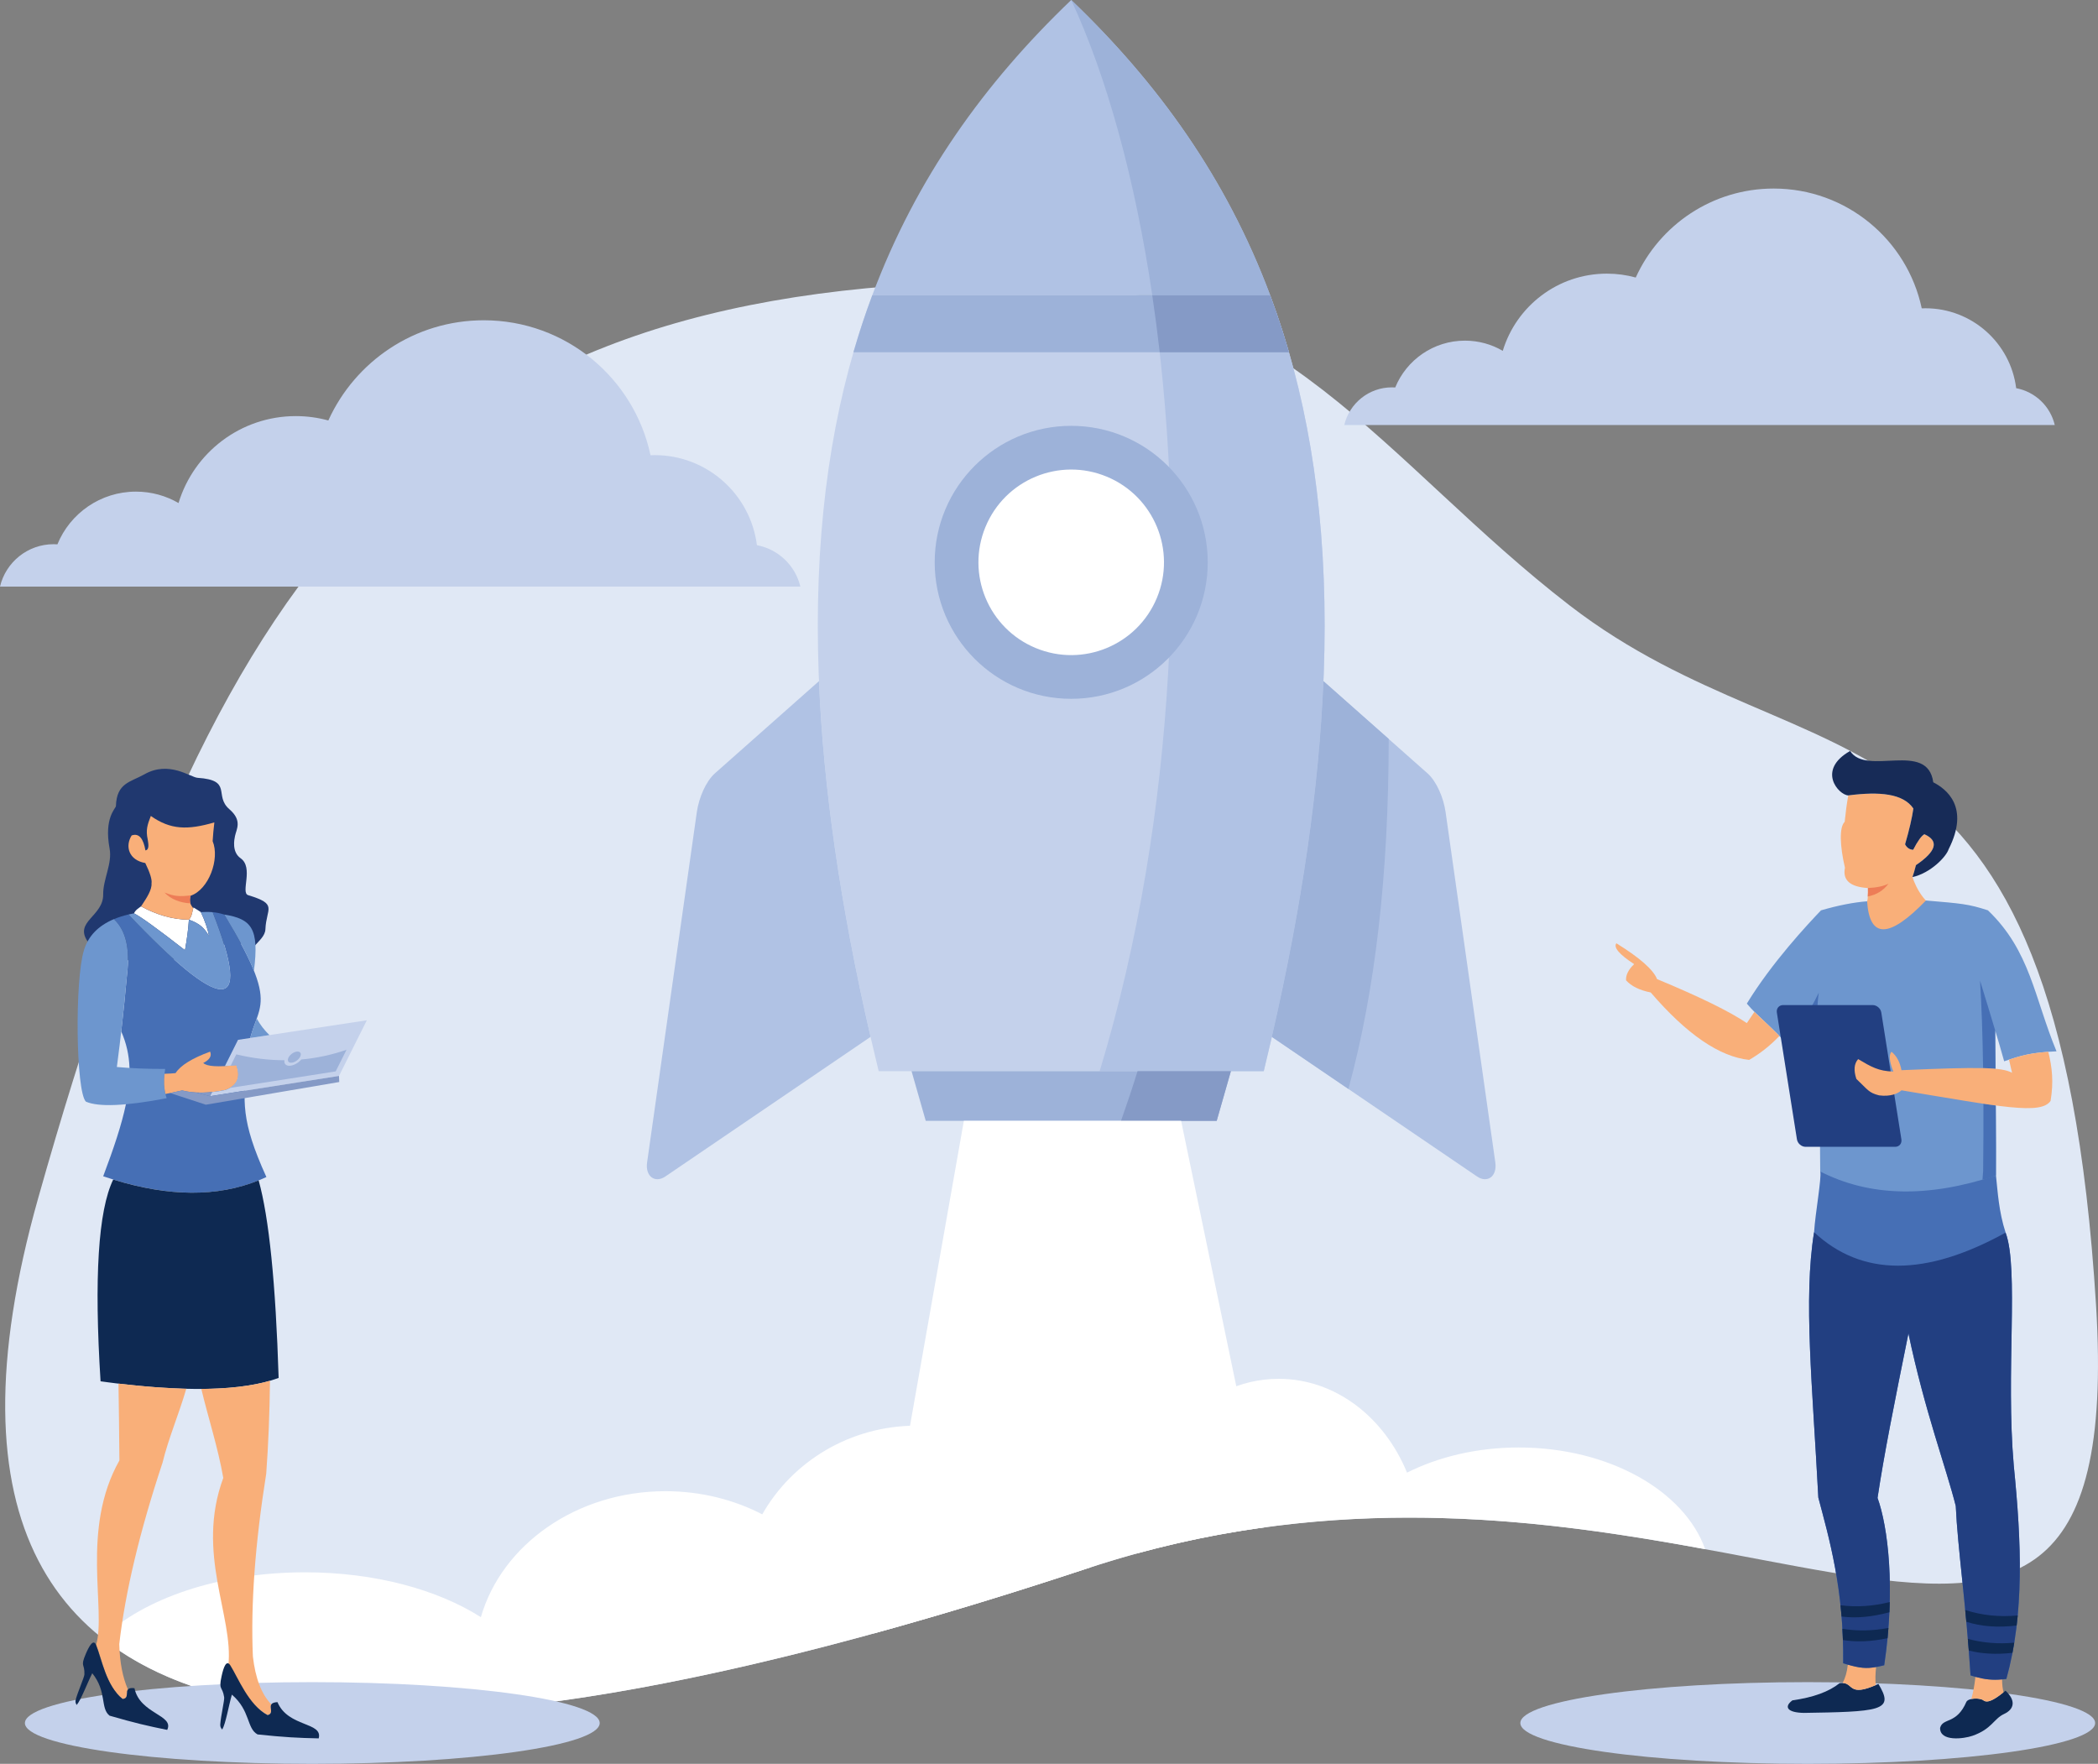 <?xml version="1.0" encoding="UTF-8"?><svg id="a" xmlns="http://www.w3.org/2000/svg" viewBox="0 0 1761.19 1480.68"><rect x="0" y="0" width="1761.19" height="1480.68" fill="#808080" stroke="none"/><path d="M858.97,236.09c214.07,0,304.26,153.16,458.77,272.23,204.56,157.59,409.05,55,441.81,587.42,29.14,473.87-334.55,51.3-847.36,221.05C399.39,1486.54-122.89,1554.89,32.08,1005.69,187.05,456.46,361.6,236.09,858.97,236.09Z" style="fill:#e0e8f5; fill-rule:evenodd;"/><path d="M1275.06,1215.12c75.51,0,138.91,36.34,156.35,85.33-130.52-23.93-293.43-46.62-476.97,3.63-.15-3-.23-6.04-.23-9.08,0-75.96,53.34-137.53,119.16-137.53,47.6,0,88.69,32.18,107.77,78.76,26.45-13.31,58.9-21.13,93.93-21.13h0Zm-359.78,100.72c-1.04,.33-2.06,.63-3.09,.96-335.51,111.08-675.06,178.69-826.35,58.35,34.45-33.08,97.78-55.26,170.24-55.26,58.67,0,111.39,14.57,147.6,37.67,17.46-60.77,80.22-105.76,154.94-105.76,29.67,0,57.47,7.1,81.27,19.43,25.21-44.39,73.8-74.46,129.6-74.46,72.99,0,133.61,51.4,145.79,119.07Z" style="fill:#fff; fill-rule:evenodd;"/><path d="M262.16,1412.09c133.23,0,241.27,15.38,241.27,34.34s-108.04,34.25-241.27,34.25-241.25-15.35-241.25-34.25,108.02-34.34,241.25-34.34Z" style="fill:#c4d1eb; fill-rule:evenodd;"/><path d="M1517.52,1412.09c133.23,0,241.27,15.38,241.27,34.34s-108.04,34.25-241.27,34.25-241.25-15.35-241.25-34.25,108.02-34.34,241.25-34.34Z" style="fill:#c4d1eb; fill-rule:evenodd;"/><path d="M1060.86,899.2c69.98-287.32,64.54-493.07,5.39-651.3h-334.04c-59.11,158.22-64.57,363.98,5.41,651.3h323.23Z" style="fill:#c4d1eb; fill-rule:evenodd;"/><path d="M1060.86,899.2c69.98-287.32,64.54-493.07,5.39-651.3h-98.98c28.74,193.84,21.49,434.86-44.14,651.3h137.73Z" style="fill:#b0c2e4; fill-rule:evenodd;"/><path d="M1066.29,247.91c-36.71-98.25-94.13-178.15-167.05-247.91-72.89,69.75-130.31,149.66-167.02,247.91h334.07Z" style="fill:#b0c2e4; fill-rule:evenodd;"/><polygon points="765.21 899.2 1033.28 899.2 1021.36 940.89 777.12 940.89 765.21 899.2" style="fill:#9db2d9; fill-rule:evenodd;"/><path d="M899.23,357.47c63.3,0,114.61,51.3,114.61,114.58s-51.31,114.58-114.61,114.58-114.59-51.3-114.59-114.58,51.33-114.58,114.59-114.58Z" style="fill:#9db2d9; fill-rule:evenodd;"/><circle cx="899.23" cy="472.05" r="77.87" transform="translate(119 1122.19) rotate(-67.5)" style="fill:#fff;"/><path d="M716.45,295.67h365.57c-4.71-16.4-9.99-32.31-15.77-47.76h-334.04c-5.78,15.45-11.04,31.37-15.77,47.76Z" style="fill:#9db2d9; fill-rule:evenodd;"/><path d="M1066.29,247.91c-36.71-98.25-94.13-178.15-167.05-247.91,29.94,64.52,53.57,150.22,68.06,247.91h98.99Z" style="fill:#9db2d9; fill-rule:evenodd;"/><path d="M1066.25,247.91h-98.96c2.31,15.62,4.4,31.56,6.24,47.76h108.49c-4.71-16.4-9.99-32.31-15.77-47.76Z" style="fill:#859ac6; fill-rule:evenodd;"/><path d="M1033.28,899.2h-78.35c-4.35,14.04-9,27.93-13.87,41.69h80.31l11.92-41.69Z" style="fill:#859ac6; fill-rule:evenodd;"/><path d="M1110.96,571.8l87.34,77.35c7.58,6.69,13.53,20.53,15.23,32.64l41.72,293.92c1.71,12.15-6.89,17.62-15.24,11.95l-172.35-117.25c25.66-111.42,39.65-210.25,43.28-298.62h0Zm-423.47,0l-87.31,77.35c-7.57,6.69-13.51,20.53-15.23,32.64l-41.72,293.92c-1.73,12.15,6.87,17.62,15.23,11.95l172.35-117.25c-25.64-111.42-39.65-210.25-43.31-298.62Z" style="fill:#b0c2e4; fill-rule:evenodd;"/><path d="M1131.94,914.12c22.5-82.26,33.79-180.2,33.82-293.83l-54.77-48.49c-3.67,88.37-17.66,187.2-43.32,298.62l64.26,43.7Z" style="fill:#9db2d9; fill-rule:evenodd;"/><path d="M671.87,492.44H0c4.83-20.43,23.15-35.61,45.04-35.61,1.05,0,2.11,.07,3.15,.13,10.6-25.97,36.13-44.26,65.93-44.26,13.03,0,25.23,3.49,35.75,9.59,12.81-42.25,52.04-72.99,98.48-72.99,9.44,0,18.6,1.29,27.27,3.67,22.49-49.6,72.44-84.11,130.46-84.11,68.81,0,126.26,48.56,140,113.3,1.16-.07,2.32-.1,3.48-.1,44.08,0,80.46,32.98,85.83,75.59,17.99,3.37,32.29,17.13,36.48,34.78Z" style="fill:#c4d1eb; fill-rule:evenodd;"/><path d="M1724.87,356.77h-596.4c4.3-18.12,20.56-31.6,39.98-31.6,.93,0,1.88,0,2.79,.1,9.43-23.07,32.08-39.31,58.52-39.31,11.58,0,22.42,3.1,31.75,8.56,11.37-37.51,46.19-64.81,87.41-64.81,8.4,0,16.53,1.13,24.23,3.27,19.95-44.08,64.29-74.7,115.8-74.7,61.07,0,112.09,43.1,124.27,100.57,1.03-.03,2.06-.07,3.09-.07,39.13,0,71.43,29.26,76.19,67.08,15.95,3,28.69,15.19,32.38,30.9Z" style="fill:#c4d1eb; fill-rule:evenodd;"/><path d="M1624.51,759.96c-4.46,.33-8.8-4.98-10.04-6.57-4.76-6.04-7.8-13.13-8.99-17.09,.9-2.67,1.89-6.01,2.89-10.04,17.24-11.68,19.6-20.36,7.07-25.97-2.52,1.41-5.64,5.78-9.39,13.06-2.99-.13-5.26-1.64-6.8-4.58,3.58-12.31,5.88-22.35,6.97-30.04-8.51-12.61-28.38-14.42-54.67-11.02-1.26,7.02-2.24,14.42-3.02,22.24-4.65,4.3-4.05,20.18,.23,38.5-2.12,10.39,4.3,16.07,19.3,17.03,.13,2.54-.1,5.41-.13,7.17-.05,1.61-.1,4.71-1.78,5.21l-2.79,.7c.3,37.22,19.35,44.36,61.16,1.41Z" style="fill:#f9af79; fill-rule:evenodd;"/><path d="M1551.54,667.71c26.29-3.4,46.15-1.59,54.67,11.02-1.1,7.68-3.39,17.72-6.97,30.04,1.54,2.94,3.82,4.45,6.8,4.58,3.75-7.29,6.87-11.65,9.39-13.06,12.53,5.61,10.17,14.26-7.07,25.97-1,4.03-1.99,7.37-2.92,10.04,15.53-3.5,28.49-17.36,30.34-23.37,18.09-35.66-2.11-50.72-12.88-56.23-4.78-35.28-56.26-4.75-69.8-26.3-28.35,16.16-9.54,37.01-1.56,37.31Z" style="fill:#172b57; fill-rule:evenodd;"/><path d="M1585.31,741.84c-4.2,2.07-9.94,3.3-17.28,3.63,.15,2.47,.03,5.34-.12,7.1,7.35-1.43,13.16-5,17.39-10.74Z" style="fill:#ed7d57; fill-rule:evenodd;"/><path d="M1655.88,1457.11c16.35-5.74,17.66-14.19,26.45-18.29,8.88-4.12,9.89-11.52,1.23-19.53-6.41,5.11-14.36,11.42-18.55,8.08-2.82-2.21-12.35-2.07-14.26,1.16-8.26,19.3-19.83,13.19-22.11,21.97-.27,11.7,19.75,9.24,27.23,6.61Z" style="fill:#0e2952; fill-rule:evenodd;"/><path d="M1514.3,1437.91c28.78-.46,50.29-.8,60.21-3.93,10.72-3.4,8.51-9.94,2.36-20.4-27.12,12.46-19.88-2.56-32.59-.63-8.9,7.15-22.11,11.98-39.6,14.42-7.38,5.44-4.38,10.31,9.63,10.54Z" style="fill:#0e2952; fill-rule:evenodd;"/><path d="M1528.67,764.2c14.36-4.17,27.25-6.71,38.68-7.6,2.07,31.57,18.54,31.33,49.39-.66,29.72,2.52,35.53,2.87,52.03,8.23,35.68,34.09,38.95,73.42,57.59,118.38-20.65,.91-29.91,3.4-43.93,8.38-3.02-10.77-5.54-19.42-7.58-25.99,.6,59.26,.8,99.87,.66,121.81-68.27,27.07-124.53,17.79-147.5-3.3-.33-52.67-.76-94.36-1.3-125.1-8.2,9.63-15.77,17.09-22.74,22.4-16.76-19.2-28.08-26.93-37.57-38.25,21.01-34.5,51.12-66.62,62.27-78.3Z" style="fill:#6d96ce; fill-rule:evenodd;"/><path d="M1391.06,821.93c35.88,14.89,60.97,27.2,75.34,36.92l6.37-9.43c5.94,5.94,12.71,11.78,20.98,20.23-7.63,7.98-15.87,14.55-25.39,20.1-24.93-2.64-52.48-21.53-82.65-56.61-9.39-1.88-16.3-5.28-20.71-10.21-.25-4.51,2.02-9.04,6.8-13.59-12.51-8.15-17.46-14.01-14.94-17.49,19.62,12.12,31,22.14,34.19,30.07Z" style="fill:#f9af79; fill-rule:evenodd;"/><path d="M1528.01,983.44c1.33,5.16-4.21,35.23-5.16,50.95-9.08,56.01-1.31,128.96,3.57,222.75,8.76,33.08,21.67,77.12,20.84,139.1,15.24,4.66,20.75,5.16,34.49,1.66,9.63-64.71,3.05-116.54-5.62-140.47,5.56-36.97,13.86-78.36,25.94-138.08,13.64,65.05,31.85,113.35,39.73,144.88,1.58,35.12,8.66,82.53,12.41,142.21,11.29,3.4,18.32,4.38,30.07,2.97,15.2-54.87,12.68-114.58,6.21-179.12-6.85-77.57,4.46-165.19-6.87-195.56-5.81-18.02-6.54-33.96-8.1-48-56.97,18.99-106.15,17.86-147.5-3.3Z" style="fill:#466fb5; fill-rule:evenodd;"/><path d="M1665.01,926.53c3.67,.56,7.12,1.03,10.37,1.49,.17,26.1,.23,45.72,.13,58.71-3.22,1.46-7.77,3.1-11.3,3.54,.03-1.68,.55-5.54,.56-7.22,.23-19.98,.32-38.83,.23-56.53h0Zm-166.94-52.36c10.02-8.38,19.62-21.97,28.71-40.79-1.03,6.57-1.44,15.32-1.23,26.3-7.73,8.98-14.92,15.98-21.57,21.06-2.06-2.34-4.02-4.55-5.91-6.57h0Zm164.1-50.96c4.41,14.24,8.66,28.16,12.68,41.72,.13,11.47,.23,22.22,.3,32.26-2.92-.27-6.37-.46-10.42-.56-.41-27.8-1.26-52.29-2.56-73.42Z" style="fill:#466fb5; fill-rule:evenodd;"/><path d="M1572.02,843.71h-75.14c-3.45,0-5.81,2.82-5.28,6.24l16.86,106.49c.56,3.47,3.82,6.27,7.25,6.27h75.19c3.44,0,5.81-2.8,5.24-6.27l-16.86-106.49c-.53-3.42-3.82-6.24-7.27-6.24Z" style="fill:#223f81; fill-rule:evenodd;"/><path d="M1719.46,882.94c3.25,13.16,4.58,25.21,1.92,41.22-8.1,11.78-40.84,5.18-125.13-8.88-3.02,2.74-9.29,5.48-18.77,4.25-8.81-2.21-9.24-4.48-19.13-13.82-2.41-7.27-1.92-12.78,1.49-16.63,11.12,6.56,16.98,10.06,29.52,10.46-3.33-8.58-3.85-14.12-1.51-16.63,4.28,3.42,7.07,8.61,8.36,15.47,66.45-2.87,83.97-2.51,92.84,2.16-.96-4.2-1.83-7.87-2.56-11,10.36-3.52,18.75-5.58,32.96-6.59Z" style="fill:#f9af79; fill-rule:evenodd;"/><path d="M1574.94,1399.38c-.66,5.64-.76,10.74-.3,15.18-22.69,9.88-18.82-1.51-27.88-1.78,2.26-4.03,3.75-9.14,4.42-15.38,9.91,2.84,15.53,3.47,23.76,1.97h0Zm105.75,10.41c0,4.12,.4,7.72,1.2,10.82-6.04,4.83-13.05,9.81-16.88,6.77-1.84-1.44-6.61-1.91-10.17-1.13,1.46-4.95,2.62-11.15,3.47-18.6,7.95,2.14,14.06,2.87,22.39,2.14Z" style="fill:#f9af79; fill-rule:evenodd;"/><path d="M1522.85,1034.39c40.05,37.36,93.67,37.46,160.76,.35,11.33,30.37,.02,117.99,6.87,195.56,6.47,64.54,9,124.25-6.21,179.12-1.25,.13-2.42,.27-3.58,.37-8.33,.73-14.44,0-22.39-2.14-1.31-.37-2.67-.73-4.1-1.2-3.75-59.68-10.84-107.09-12.41-142.21-7.88-31.53-26.09-79.83-39.73-144.88-12.08,59.71-20.38,101.1-25.94,138.08,8.68,23.93,15.25,75.76,5.62,140.47-2.51,.63-4.73,1.11-6.8,1.48-8.23,1.49-13.86,.86-23.76-1.97-1.23-.37-2.52-.76-3.92-1.16,.83-61.98-12.08-106.03-20.84-139.1-4.88-93.78-12.65-166.74-3.57-222.75Z" style="fill:#223f81; fill-rule:evenodd;"/><path d="M1586.09,1353.42c-14.64,3.97-28.01,5.19-40.16,3.6-.27-3.24-.56-6.37-.9-9.48,13.33,1.76,27.12,.86,41.36-2.67-.07,2.8-.17,5.64-.3,8.55h0Zm106.81,11.14c-15.9,1.91-29.97,.85-42.25-3.17-.3-3.34-.6-6.64-.91-9.87,13.76,4.5,28.43,6.04,44.06,4.61-.26,2.82-.56,5.63-.9,8.43h0Zm-40.18,20.99c-.27-3.3-.53-6.57-.8-9.81,12.26,3.37,25.26,4.46,38.98,3.24-.46,2.84-1,5.68-1.51,8.51-13.56,1.53-25.81,.86-36.68-1.94h0Zm-106.08-18.25c12.38,2.04,25.28,1.81,38.63-.7-.22,2.84-.45,5.71-.75,8.61-13.66,2.87-26.15,3.4-37.47,1.53-.1-3.2-.25-6.34-.41-9.44Z" style="fill:#0e2952; fill-rule:evenodd;"/><path d="M73.54,790.27c-11.48-16.76,13.34-21.09,13.08-39.48-.17-12.65,7.77-25.84,5.38-38.48-4.85-25.86,5.24-33.67,5.31-35.65,.6-19.58,12.31-20.08,23.98-26.69,20.69-11.72,38.68,2.61,44.56,2.97,29.91,1.99,13.34,14.84,26.75,26.42,11.04,9.54,5.81,16.79,4.66,22.5-.51,2.61-2.9,13.24,4.73,18.62,11.19,7.9-.27,28.96,6.32,30.97,25.42,7.68,15.18,10.85,14.49,28.61-.2,5.69-5.68,10.01-9.26,14.21-43.76-13.74-73.88,40.73-140-4Z" style="fill:#20386f; fill-rule:evenodd;"/><path d="M112.48,766.7c1.28-3,4.76-4.9,5.91-5.84,12.66,6.87,26.1,11.09,40.18,11.19-.48,8.05-1.69,16.55-3.29,25.59-23.3-18.12-37.56-28.43-42.8-30.93Z" style="fill:#fff; fill-rule:evenodd;"/><path d="M168.59,765.67c3.42,7.24,5.74,14.01,6.95,20.28-3.68-6.64-7.82-10.74-16.98-13.91,2.92-3.07,2.69-7.07,3.88-10.27,3.29,2.03,5.34,3.3,6.14,3.9Z" style="fill:#fff; fill-rule:evenodd;"/><path d="M178.54,765.74c35.2,89.4,5.53,82.46-70.65,1.92-4.48,1.05-8.58,2.37-12.28,3.92,9.91,9.14,13.59,24.46,11.09,45.89-1.49,16.61-3.12,32.74-4.91,48.43,4.33,9.81,6.54,19.82,6.92,30.6,.33,9.44-.75,19.48-3.02,30.5-3.6,17.26-10.21,36.91-19.07,60.44,53.35,18.16,99.01,18.35,137,.63-22.02-48.43-19.1-63.45-16.61-95.84,2.51-52.58,34.55-36.08-18.72-124.5-3.65-1.13-6.84-1.73-9.74-1.99Z" style="fill:#466fb5; fill-rule:evenodd;"/><path d="M158.57,772.05c-.48,8.05-1.69,16.55-3.29,25.59-23.3-18.12-37.56-28.43-42.8-30.93-1.58,.3-3.1,.63-4.6,.96,76.17,80.54,105.85,87.48,70.65-1.92-3.65-.37-6.85-.2-9.94-.07,3.42,7.24,5.74,14.01,6.95,20.28-3.68-6.64-7.82-10.74-16.98-13.91Z" style="fill:#6d96ce; fill-rule:evenodd;"/><path d="M138.66,897.33c-14.49,.07-28.01-.5-40.56-1.63,3.29-24.81,6.14-50.9,8.6-78.23,2.51-21.42-1.18-36.74-11.09-45.89-13.18,5.54-21.54,14.24-25.13,26.05-7.8,25.11-6.84,118.68,1.63,127.16,10.69,4.65,33.29,3.73,67.78-2.87-2.39-7.04-2.79-15.22-1.23-24.59Z" style="fill:#6d96ce; fill-rule:evenodd;"/><path d="M147.39,900.83c-1.96,.23-5.06,.42-9.29,.58-.66,6.17-.4,11.83,.76,16.91,3.7-.7,8.4-1.66,14.07-2.94,10.07,2.57,22.24,2.44,36.44-.43,9.87-3.8,12.88-10.75,9-20.86-15.43,1.78-24.69,1.21-27.75-1.76,5.41-2.74,7.32-5.94,5.76-9.53-15.19,5.58-24.86,11.58-28.99,18.02Z" style="fill:#f9af79; fill-rule:evenodd;"/><path d="M199.81,872.9l108.12-16.41-23.35,46.72-108.32,16.99,1.71-3.47c3.65-.38,7.45-.95,11.4-1.78,9.87-3.8,12.88-10.75,9-20.86-3.49,.4-6.67,.7-9.56,.83l11-22.02Z" style="fill:#c4d1eb; fill-rule:evenodd;"/><path d="M198.37,885.11l-4.76,9.48h0c1.51-.17,3.12-.3,4.76-.5,3.39,8.78,1.56,15.18-5.44,19.22l88.87-13.91,9.09-18.16c-12.45,4.3-25.11,7.04-37.95,8.15-2.62,3.07-6.74,5.29-10.04,5.29-3.1,0-4.63-1.92-4.1-4.66-13.28,0-26.74-1.64-40.43-4.91Z" style="fill:#9db2d9; fill-rule:evenodd;"/><path d="M164.28,917.09l11.98,3.1,1.71-3.47c-4.85,.5-9.41,.6-13.69,.37Z" style="fill:#859ac6; fill-rule:evenodd;"/><path d="M176.26,920.19l-11.98-3.1c-4.05-.23-7.83-.81-11.35-1.71-3.82,.86-7.17,1.54-10.09,2.17l29.94,9.81,29.54-5.01,82.46-14.04-.2-5.11-79.19,12.41h0l-29.12,4.58Z" style="fill:#859ac6; fill-rule:evenodd;"/><path d="M226.18,868.9c-4.18-3.97-7.73-8.58-10.64-13.86-1.71,4.75-3.78,9.79-5.46,16.3l16.1-2.44Z" style="fill:#6d96ce; fill-rule:evenodd;"/><path d="M188.28,767.73c12.51,20.76,20.3,35.71,24.89,47.16,4.53-35.48-1.96-43.48-24.89-47.16Z" style="fill:#6d96ce; fill-rule:evenodd;"/><path d="M95.04,990.18c-12.58,25.99-16.13,82.46-10.62,169.41,69.17,9.38,118.97,8.43,149.48-2.87-2.47-79.43-8.08-134.67-16.78-165.84-34.62,14.02-75.29,13.79-122.08-.7Z" style="fill:#0e2952; fill-rule:evenodd;"/><path d="M118.39,760.86c12.66,6.87,26.1,11.09,40.18,11.19,2.59-2.71,2.69-6.11,3.52-9.08,.03-.17,.07-.33,.13-.5-2.16-2.94-3.62-5.14-2.32-10.29,.03-.07,.05-.17,.07-.23,15.25-5.13,24.73-30.77,18.54-45.85,.3-5.04,.78-10.27,1.44-15.72-22.6,6.57-36.78,6.21-53.34-5.41-2.9,7.52-4.35,11.78-2.61,19.73,.37,2.77,1.78,8.61-1.91,9.18-1.69-9.54-5.14-14.82-11.58-12.55-5.74,9.18-2.34,20.78,11.45,23.15,4.05,8.35,5.81,14.09,5.23,17.16,.45,5.21-4.13,12.21-7.55,17.36-.43,.66-.86,1.26-1.24,1.86Z" style="fill:#f9af79; fill-rule:evenodd;"/><path d="M160.05,751.65c-9.24,1.03-13.43,.96-21.99-2.44,5.01,5.41,12.81,8.65,21.77,9.14-.5-2.26-.4-4.43,.22-6.71Z" style="fill:#ed7d57; fill-rule:evenodd;"/><path d="M223.49,1237.07c1.79-24.53,2.85-50.52,3.15-77.98-15.2,4.43-34.42,6.7-57.64,6.87,5.59,23.5,14.02,49.26,18.44,74.68-23.4,63.48,8.81,115.95,4.25,157.49,6.37,10.19,16.98,33.21,32.96,41.62,5.33-1.36,1.33-6.24,3.12-8.98-8.26-8.58-13.41-21.99-15.48-40.28-1.91-43.43,1.84-94.61,11.2-153.43Z" style="fill:#f9af79; fill-rule:evenodd;"/><path d="M136.42,1227.99c4.83-20.11,13.59-40.34,19.96-62.17-17.06-.43-36.05-1.88-56.92-4.32,.33,20.6,.6,42.12,.78,64.49-32.78,58-10.84,125.74-19.6,154.89,6.39,15.15,8.1,34.14,22.3,45.29,5.24-.38,2.52-5.51,4.48-7.92-4.45-10.07-6.89-22.77-7.3-38.12,5.03-43.71,17.13-94.45,36.29-152.15Z" style="fill:#f9af79; fill-rule:evenodd;"/><path d="M232.94,1428.87c-11.22,.55-.98,9.01-8.28,10.89-15.98-8.45-24.84-31.46-31.22-41.62-3.37-5.36-5.81,1.44-7.45,9.08-2.66,12.12,.7,7.88,2.19,17.56,.37,2.44-2.75,15.45-3.27,22.64-.2,2.89,1.34,4,1.64,4.46,2.92-4.91,5.44-20.06,8.1-29.31,15.7,13.46,12.28,28.34,21.57,33.41,22.3,2.37,34.39,2.97,51.31,3.32,3.72-13.92-25.74-9.19-34.6-30.42Z" style="fill:#0e2952; fill-rule:evenodd;"/><path d="M112.87,1417.17c-10.85-1.38-2.59,8.46-9.92,9.01-13.74-10.79-17.97-34.29-22.2-45.09-2.24-5.68-5.83,.4-8.78,7.4-4.73,11.12-.78,7.65-1.11,17.16-.1,2.37-5.44,14.27-7.27,21.06-.71,2.7,.58,4.03,.76,4.56,3.68-4.23,8.86-18.25,13.11-26.65,12.5,15.55,6.51,29.16,14.47,35.6,20.88,6.07,32.29,8.71,48.43,11.95,6.11-12.68-22.92-13.21-27.48-35Z" style="fill:#0e2952; fill-rule:evenodd;"/><path d="M249.78,882.74c2.62,0,3.52,2.08,2.01,4.68-1.51,2.61-4.83,4.7-7.42,4.7s-3.49-2.09-1.98-4.7c1.51-2.61,4.8-4.68,7.39-4.68Z" style="fill:#9db2d9; fill-rule:evenodd;"/><path d="M1062.4,1282l-70.9-341.11h-182.37l-76.02,430.44c59.08-16.25,119.16-34.7,179.08-54.53,51.66-17.11,101.81-28.2,150.21-34.8Z" style="fill:#fff; fill-rule:evenodd;"/></svg>